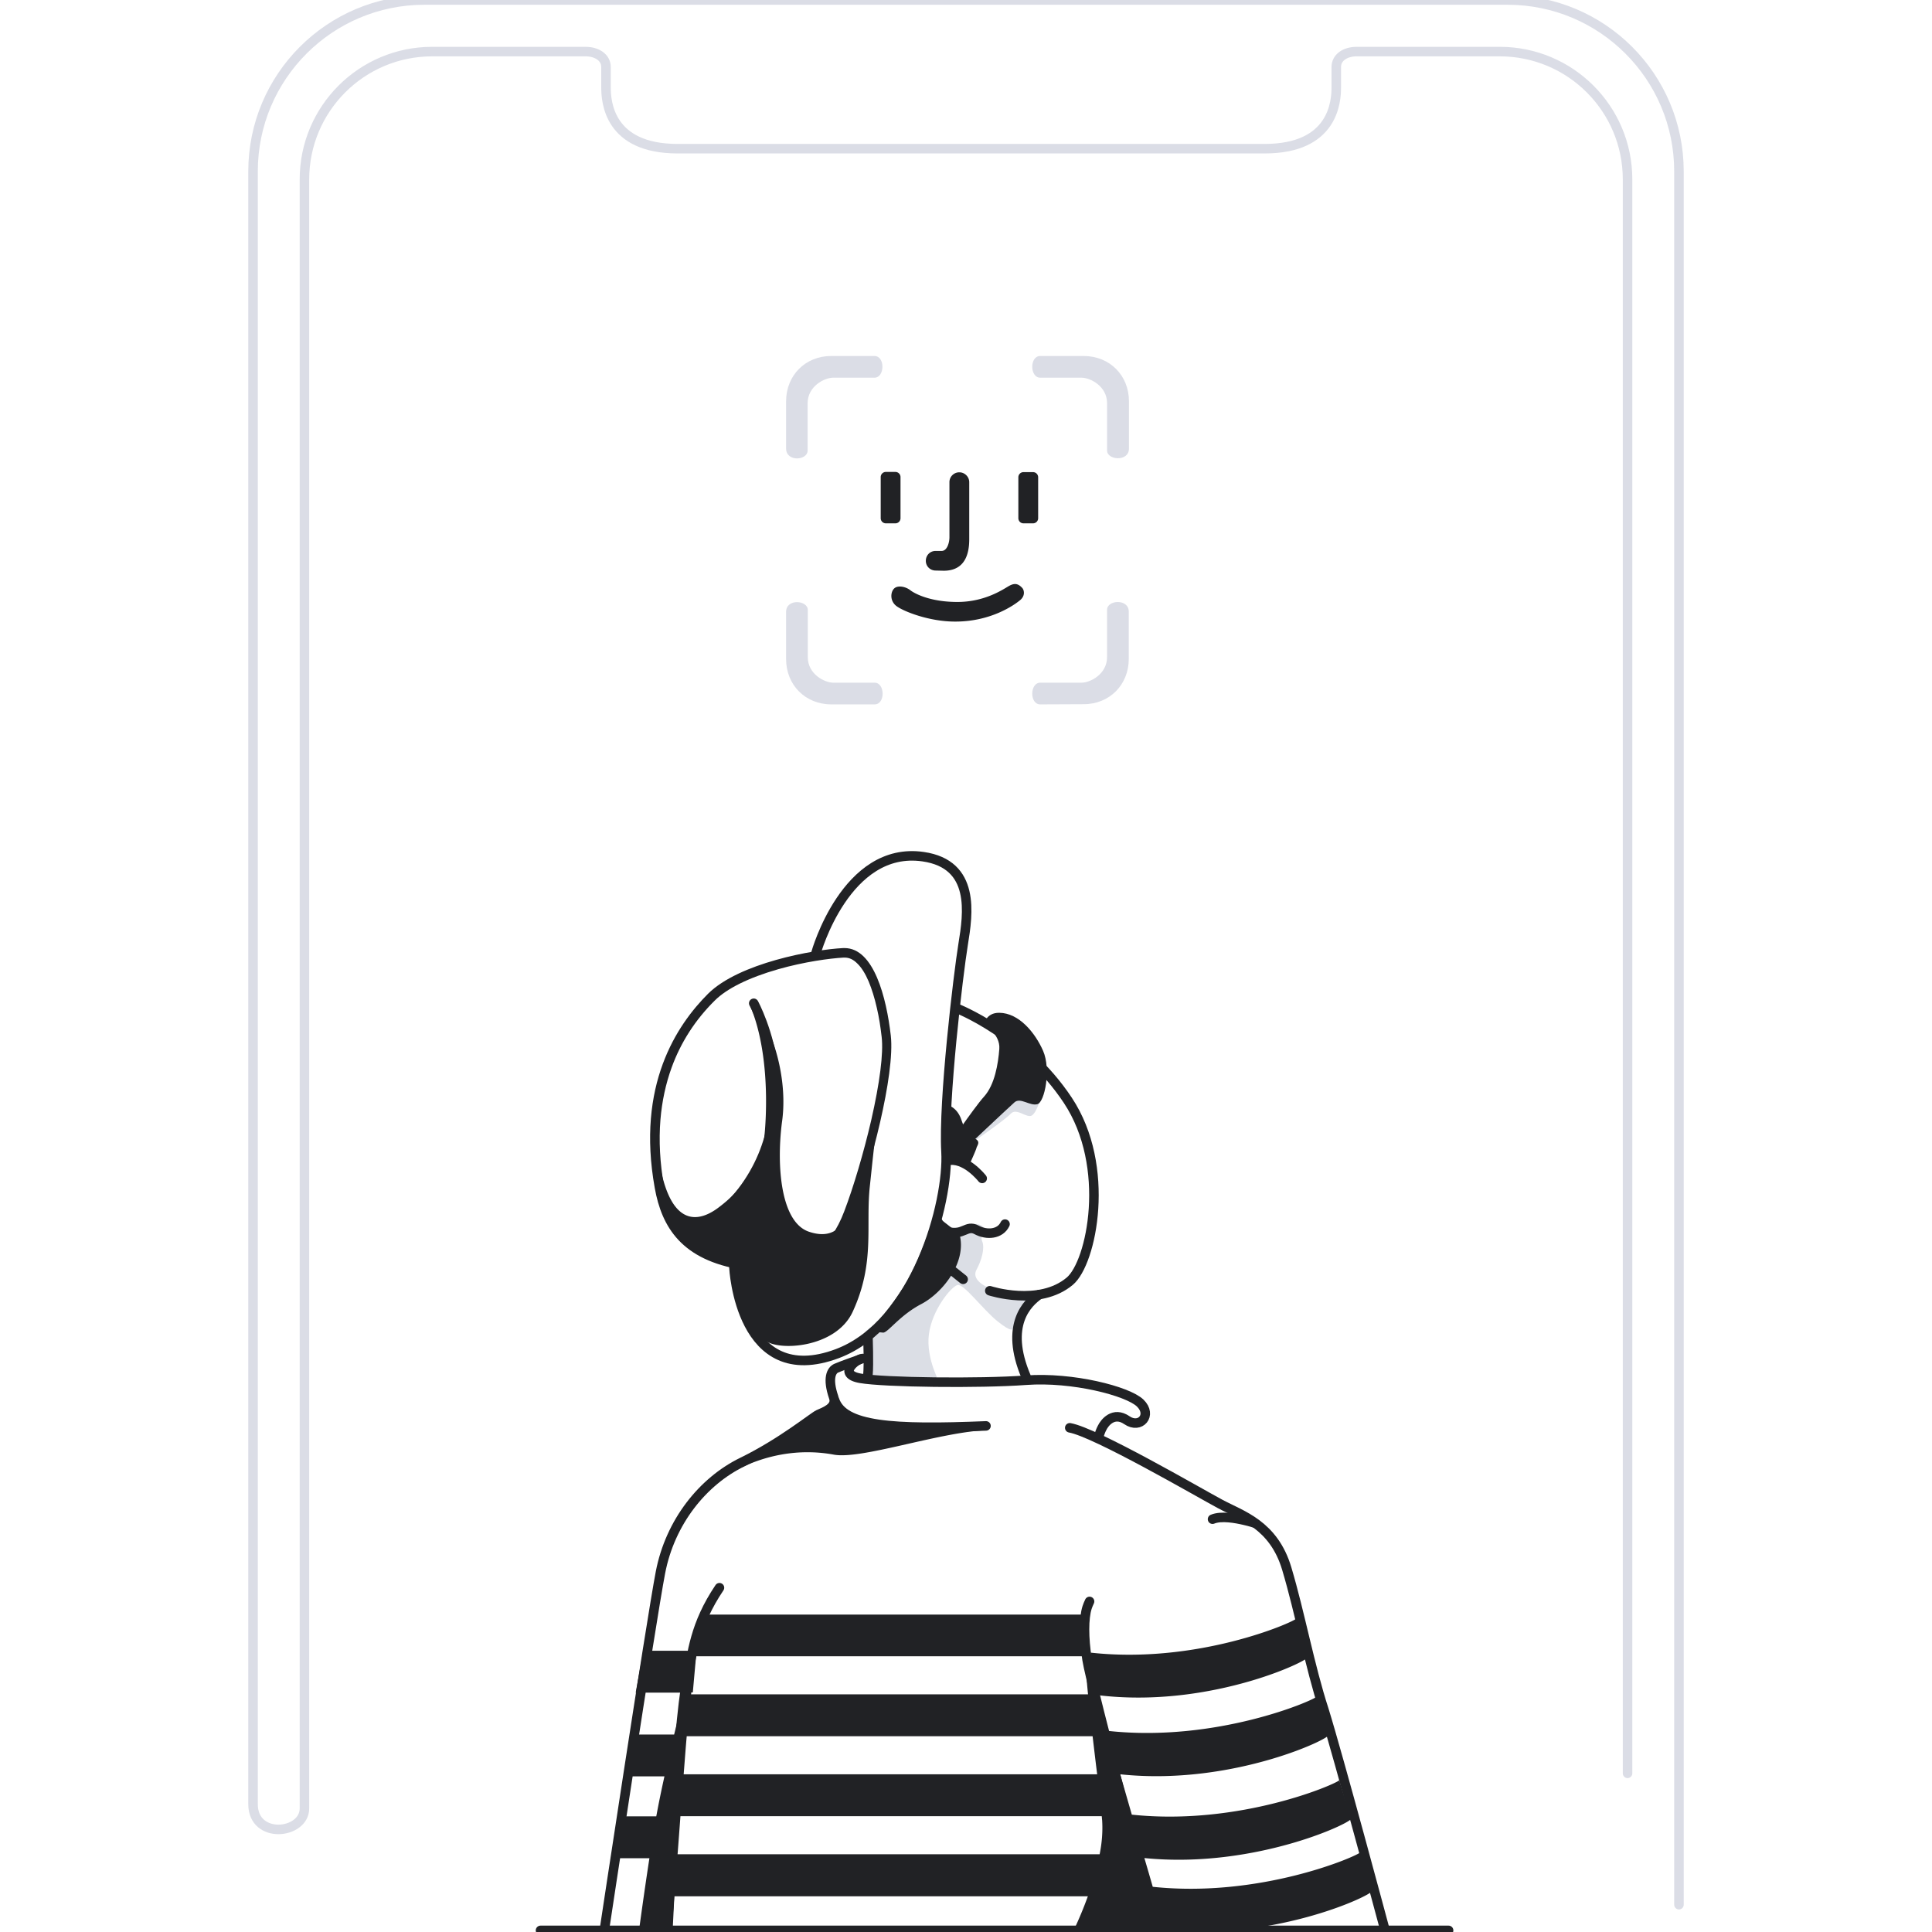 <svg viewBox="0 0 1000 1000" xmlns="http://www.w3.org/2000/svg" fill-rule="evenodd" clip-rule="evenodd" stroke-linecap="round">
  <path d="M842.417 917.876V92.822c0-36.557-29.659-66.118-66.118-66.118h-74.1c-5.913 0-10.544 3.054-10.544 7.981v10.544c0 7.291-1.379 31.729-37.05 31.729H350.716c-35.671 0-37.05-24.438-37.05-31.729V34.685c0-4.927-4.73-7.981-10.544-7.981h-79.421c-36.557 0-66.118 29.659-66.118 66.118v843.185c0 13.499-26.606 16.258-26.606-2.168V88.684C130.977 39.711 170.688 0 219.661 0h560.678c48.973 0 88.684 39.711 88.684 88.684v897.183" fill="none" stroke="#dbdde6" stroke-width="4.93"/>
  <g fill-rule="nonzero">
    <path d="M448.268 713.608v-24.832l12.81-8.868s8.08-9.558 15.766-28.576 19.707-15.766 19.707-15.766 4.631-1.281 7.883-1.971c3.252-.689 5.912 2.957 5.912 2.957s-3.448 2.266-1.97 5.912-.296 9.854-2.956 14.78c-2.661 4.927 4.04 8.672 7.883 9.854 3.843 1.183 21.185 2.168 21.678 1.971.492-.197-10.839 18.722-10.839 18.722s-.197 2.266-7.883-3.941c-7.686-6.208-17.441-19.609-20.693-18.723-3.252.887-13.204 12.909-14.781 25.62-1.576 12.711 5.912 25.62 5.912 25.62l-38.429-2.759zm76.859-150.959l13.795 4.926s-2.266 8.376-4.927 9.854c-1.182.591-2.857-.098-4.631-.887-2.266-.985-4.533-1.872-6.208-.098-2.857 3.153-19.707 14.78-19.707 14.78l21.678-28.575z" fill="#dbdee5"/>
    <path d="M463.935 313.645c-3.547-2.76-2.956-7.489-.985-9.164 1.971-1.676 5.912-.789 8.179.985 2.266 1.774 10.346 6.109 24.437 6.109 14.091 0 23.452-6.405 26.506-8.178 3.055-1.774 4.927-1.38 7.095.985.985 1.182 1.478 3.942-.985 6.109-3.351 2.858-15.471 11.234-33.602 11.234-13.499.098-27.097-5.321-30.645-8.08zm20.398-18.328c-2.858 0-5.124-2.168-5.124-5.026 0-2.857 2.167-5.124 5.025-5.124h3.153c2.858 0 4.04-4.335 4.04-7.094v-28.478a5.09 5.09 0 0 1 5.124-5.124c2.759 0 5.124 2.267 5.124 5.124v29.561c0 6.504-1.576 16.259-13.204 16.259l-4.138-.098zm45.425-24.438a2.649 2.649 0 0 1-2.66-2.66v-21.186a2.649 2.649 0 0 1 2.66-2.66h4.927a2.65 2.65 0 0 1 2.661 2.66v21.186a2.65 2.65 0 0 1-2.661 2.66h-4.927zm-71.242 0a2.65 2.65 0 0 1-2.661-2.66v-21.284a2.65 2.65 0 0 1 2.661-2.661h4.927a2.65 2.65 0 0 1 2.66 2.661v21.284a2.649 2.649 0 0 1-2.66 2.66h-4.927z" fill="#212225"/>
    <path d="M538.43 364.588c-5.617 0-5.42-11.233 0-11.233h21.382c4.434 0 13.204-4.336 13.204-13.302v-24.438c0-5.124 11.233-5.912 11.233.986v24.437c0 13.401-9.952 23.452-23.353 23.452l-22.466.098zm-108.096 0c-13.5 0-23.452-10.05-23.452-23.452v-24.437c0-6.996 11.233-6.109 11.233-.985v24.437c0 8.868 8.77 13.204 13.204 13.204h21.383c5.42 0 5.617 11.233 0 11.233h-22.368zm-23.452-132.434v-24.437c0-13.401 9.952-23.452 23.354-23.452h22.368c5.616 0 5.419 11.233 0 11.233h-21.383c-4.434 0-13.204 4.336-13.204 13.303v24.437c0 2.562-2.759 4.04-5.518 4.04s-5.617-1.577-5.617-5.124zm166.134.985v-24.437c0-8.868-8.77-13.204-13.204-13.204H538.43c-5.42 0-5.617-11.233 0-11.233h22.466c13.5 0 23.452 10.051 23.452 23.452v24.437c0 3.547-2.858 5.026-5.715 5.026-2.858 0-5.617-1.479-5.617-4.041z" fill="#dbdde6"/>
    <path d="M597.158 998.578c0-.099 0-.197-.099-.197l-41.385.887a198.2 198.2 0 0 0 7.39-17.737H349.041c-.789 10.051-1.281 16.751-1.281 16.751h-5.913l-10.839-.985s2.365-17.54 5.124-35.473h-19.904l3.941-21.679h19.511c.098-.295.098-.689.197-.985 1.084-5.912 2.463-12.613 4.04-19.708h-20.792l3.942-21.678h21.875c1.872-7.686 3.646-15.076 5.321-21.678h-25.225l3.941-21.678h26.408l5.124-18.722h199.046v16.455c.394 1.478.689 3.548 1.084 5.814 0-.985-.099-1.872-.099-2.562 55.279 6.109 104.844-15.667 106.42-17.638l5.913 19.609c4.434.493-49.368 27.393-108.884 20.003v.098c1.478 5.223 3.35 11.726 5.518 19.117v-.69c56.068 6.109 106.42-15.766 107.997-17.737l5.912 19.708c4.434.492-48.382 26.802-107.603 20.496 1.971 6.897 4.04 13.992 6.011 20.889 55.871 5.913 105.829-15.864 107.406-17.835l5.912 19.708c4.434.492-47.889 26.506-106.814 20.594 1.576 5.321 3.054 10.445 4.335 14.879 55.871 5.912 105.829-15.864 107.406-17.835l5.912 19.707c4.04.493-37.838 21.481-89.078 21.481-7.883.198-15.864-.295-23.747-1.379zm-27.985-38.824c1.183-5.813 1.675-11.824 1.281-17.737-.098-.591-.098-1.28-.197-1.97H352.194c-.493 6.7-.985 13.401-1.478 19.707h218.457zm-1.281-41.385c-.788-6.307-1.576-13.007-2.365-19.708H355.446c-.493 5.42-.986 12.219-1.577 19.708h214.023zm-4.73-41.386c-.788-7.785-1.281-14.682-1.379-19.708H360.274l-1.675 18.722h-.788l-.099.986h205.45zm140.909 81.786c.098 0 .098.098 0 .098v-.098zm-10.839-37.444c.098 0 .098.098 0 .098v-.098zm-11.825-43.357c.099 0 .099.099 0 .099v-.099zm-10.445-40.4c.099 0 .099.098 0 .098v-.098zm-277.974-86.615s12.81-8.474 20.496-13.006c7.686-4.533 17.047-10.938 17.047-10.938 4.237 3.449 8.77 6.405 13.598 8.967 7.686 3.843 13.303 3.054 21.974 3.744 8.671.69 26.605.887 43.455.591-24.634 1.38-63.852 15.175-77.943 12.613-32.025-5.912-55.575 11.036-55.674 11.135l17.047-13.106z" fill="#212225"/>
  </g>
  <g fill="none" stroke="#212225" stroke-width="4.93">
    <path d="M446.494 703.163c-2.956.098-13.499 8.08-1.182 10.248 12.317 2.168 61.684 2.759 85.727.985 24.043-1.774 52.718 5.617 59.123 11.825 6.405 6.207 0 13.598-6.898 8.868s-11.529 1.281-12.81 3.941c-.788 1.479-1.379 3.154-1.773 4.73M598.045 997.198s-33.306-124.551-35.375-138.149c-1.774-11.43-1.774-21.383 0-26.999.197-.69.887-2.365 1.281-3.153M649.284 788.299s-1.971-.69-5.025-1.379c-4.632-1.084-12.12-2.464-16.653-.592M345.789 997.198s4.73-103.267 9.854-128.098c2.857-13.697 3.744-27.985 16.751-47.298"/>
    <path d="M445.312 703.557s-9.164 3.153-12.515 4.631c-2.364 1.084-4.729 5.026-1.28 15.076 1.872 5.321-5.124 7.588-7.883 8.869-2.76 1.281-19.018 14.682-39.415 24.634-20.398 9.952-37.346 30.941-42.372 57.152-5.025 26.211-28.871 183.969-28.871 183.969M553.703 739.03c13.401 2.365 66.808 33.503 77.844 39.415 11.037 5.913 27.689 10.642 34.489 33.503 6.799 22.762 11.923 50.648 19.214 73.016 7.588 24.438 31.237 112.629 31.237 112.629M431.911 724.447c4.532 13.992 30.152 15.569 78.435 13.598"/>
  </g>
  <path d="M457.136 689.762c-2.365-.197-4.631-.493-6.897-.986a162.31 162.31 0 0 0 18.722-24.634c7.883-13.204 14.78-35.473 14.78-35.473l8.869 6.897s3.251.493 3.941 2.956c4.237 14.485-8.573 30.645-19.707 36.459-11.135 5.814-17.244 14.781-19.708 14.781zm30.547-91.64l.985-26.605s6.208.295 8.869 7.883c2.66 7.587 3.448 8.277 6.897 9.854 3.449 1.576 1.281 3.646.986 4.926-.296 1.281-3.449 8.179-3.449 8.179l-14.288-4.237zM382.248 656.259s.197 25.029 13.795 37.444c6.208 5.715 36.557 4.336 45.327-14.78 11.726-25.423 6.602-44.342 8.869-65.035 1.576-14.682 2.956-29.364 4.926-38.43 1.971-9.065-1.97 0-1.97 0s-10.248 42.371-12.81 49.269c-2.562 6.898-7.095 17.737-21.678 12.81-14.584-4.927-16.85-33.798-13.993-56.462 3.942-26.605-8.178-56.659-16.554-60.798 12.514 29.463 7.39 71.243 6.898 71.933-.493.69-2.956 10.051-8.672 17.736-5.715 7.686-8.572 10.544-14.09 14.781-5.519 4.237-25.226 17.638-31.532-26.605-1.873-13.007-1.971-5.912-1.971-5.912s-2.759 39.513 19.707 52.225c22.467 12.711 23.748 11.824 23.748 11.824z" fill="#212225" fill-rule="nonzero"/>
  <path d="M422.353 493.278s15.47-55.673 55.476-49.86c27.196 3.942 23.255 29.561 20.693 45.327-2.562 15.766-10.346 81.195-8.868 107.406 1.478 26.211-15.471 89.078-56.167 104.45-50.648 19.116-53.604-44.638-53.604-44.638" fill="none" stroke="#212225" stroke-width="4.93"/>
  <path d="M461.078 536.043c-2.267-20.101-8.967-46.115-24.635-45.327-15.667.789-53.998 7.785-69.961 23.649-16.16 16.16-37.149 47.298-27.591 100.508 3.646 20.496 14.091 37.346 45.328 42.371 31.236 5.026 47.889-4.434 57.151-28.575 9.263-24.142 21.974-72.524 19.708-92.626z" fill="none"/>
  <path d="M437.133 495.643h-.493c-7.094.394-20.298 2.168-33.798 6.011-15.175 4.336-26.605 9.952-32.911 16.259-10.051 9.952-17.54 21.579-22.27 34.586-3.054 8.376-5.025 17.54-5.814 26.999-.886 10.84-.295 22.467 1.873 34.587.887 5.124 2.168 9.558 3.941 13.5 1.872 4.237 4.237 7.883 7.193 11.036 3.252 3.449 7.095 6.208 11.825 8.474 5.124 2.464 11.332 4.336 18.426 5.42 5.124.788 9.854 1.281 14.19 1.281 9.755 0 17.539-2.168 23.55-6.504 5.912-4.237 10.544-10.839 14.091-20.2 4.828-12.613 10.149-30.645 13.992-47.199 4.435-19.412 6.405-34.686 5.42-43.16-.591-5.222-1.38-10.248-2.464-14.879-1.182-5.321-2.66-9.952-4.237-13.795-1.773-4.139-3.744-7.292-5.912-9.361-2.168-2.168-4.237-3.055-6.602-3.055m0-4.927c15.175 0 21.678 25.62 23.945 45.327 2.266 20.102-10.445 68.484-19.708 92.626-7.587 20.003-20.397 29.856-42.174 29.856-4.532 0-9.558-.394-14.977-1.281-31.237-5.025-41.682-21.875-45.328-42.371-9.558-53.21 11.431-84.348 27.591-100.508 15.963-15.864 54.294-22.86 69.961-23.649h.69z" fill="#212225" fill-rule="nonzero"/>
  <path d="M390.131 519.292s32.419 59.123-13.795 106.42M495.073 521.854s34.981 13.5 57.645 47.692c22.663 34.193 12.415 84.053.985 93.611-15.865 13.302-41.386 4.927-41.386 4.927M498.522 662.171l-4.927-3.941" fill="none" stroke="#212225" stroke-width="4.93"/>
  <path d="M520.2 633.595c-2.463 5.223-9.361 5.913-14.78 2.957-5.124-2.759-6.898 3.153-14.781.985-3.055-.788-5.321-5.223-5.321-5.223M508.376 609.946s-8.967-11.43-18.131-9.164M449.253 691.733s.493 14.78 0 19.707M537.937 670.054c-6.208 4.336-18.131 15.766-6.898 42.371" fill="none" stroke="#212225" stroke-width="4.93"/>
  <path d="M493.595 600.093s28.477-26.901 31.532-29.561c3.055-2.661 7.982 2.069 11.825.985 3.842-1.084 7.094-18.131 2.956-27.591-4.139-9.459-12.515-19.609-22.664-19.707-6.898-.099-7.883 5.912-7.883 5.912s8.474 5.124 7.883 12.81c-.591 7.686-2.365 18.525-7.883 24.634-5.518 6.11-20.693 28.576-20.693 28.576l4.927 3.942z" fill="#212225" fill-rule="nonzero"/>
  <path d="M279.769 999.169h470.023" fill="none" stroke="#212225" stroke-width="4.93"/>
</svg>
